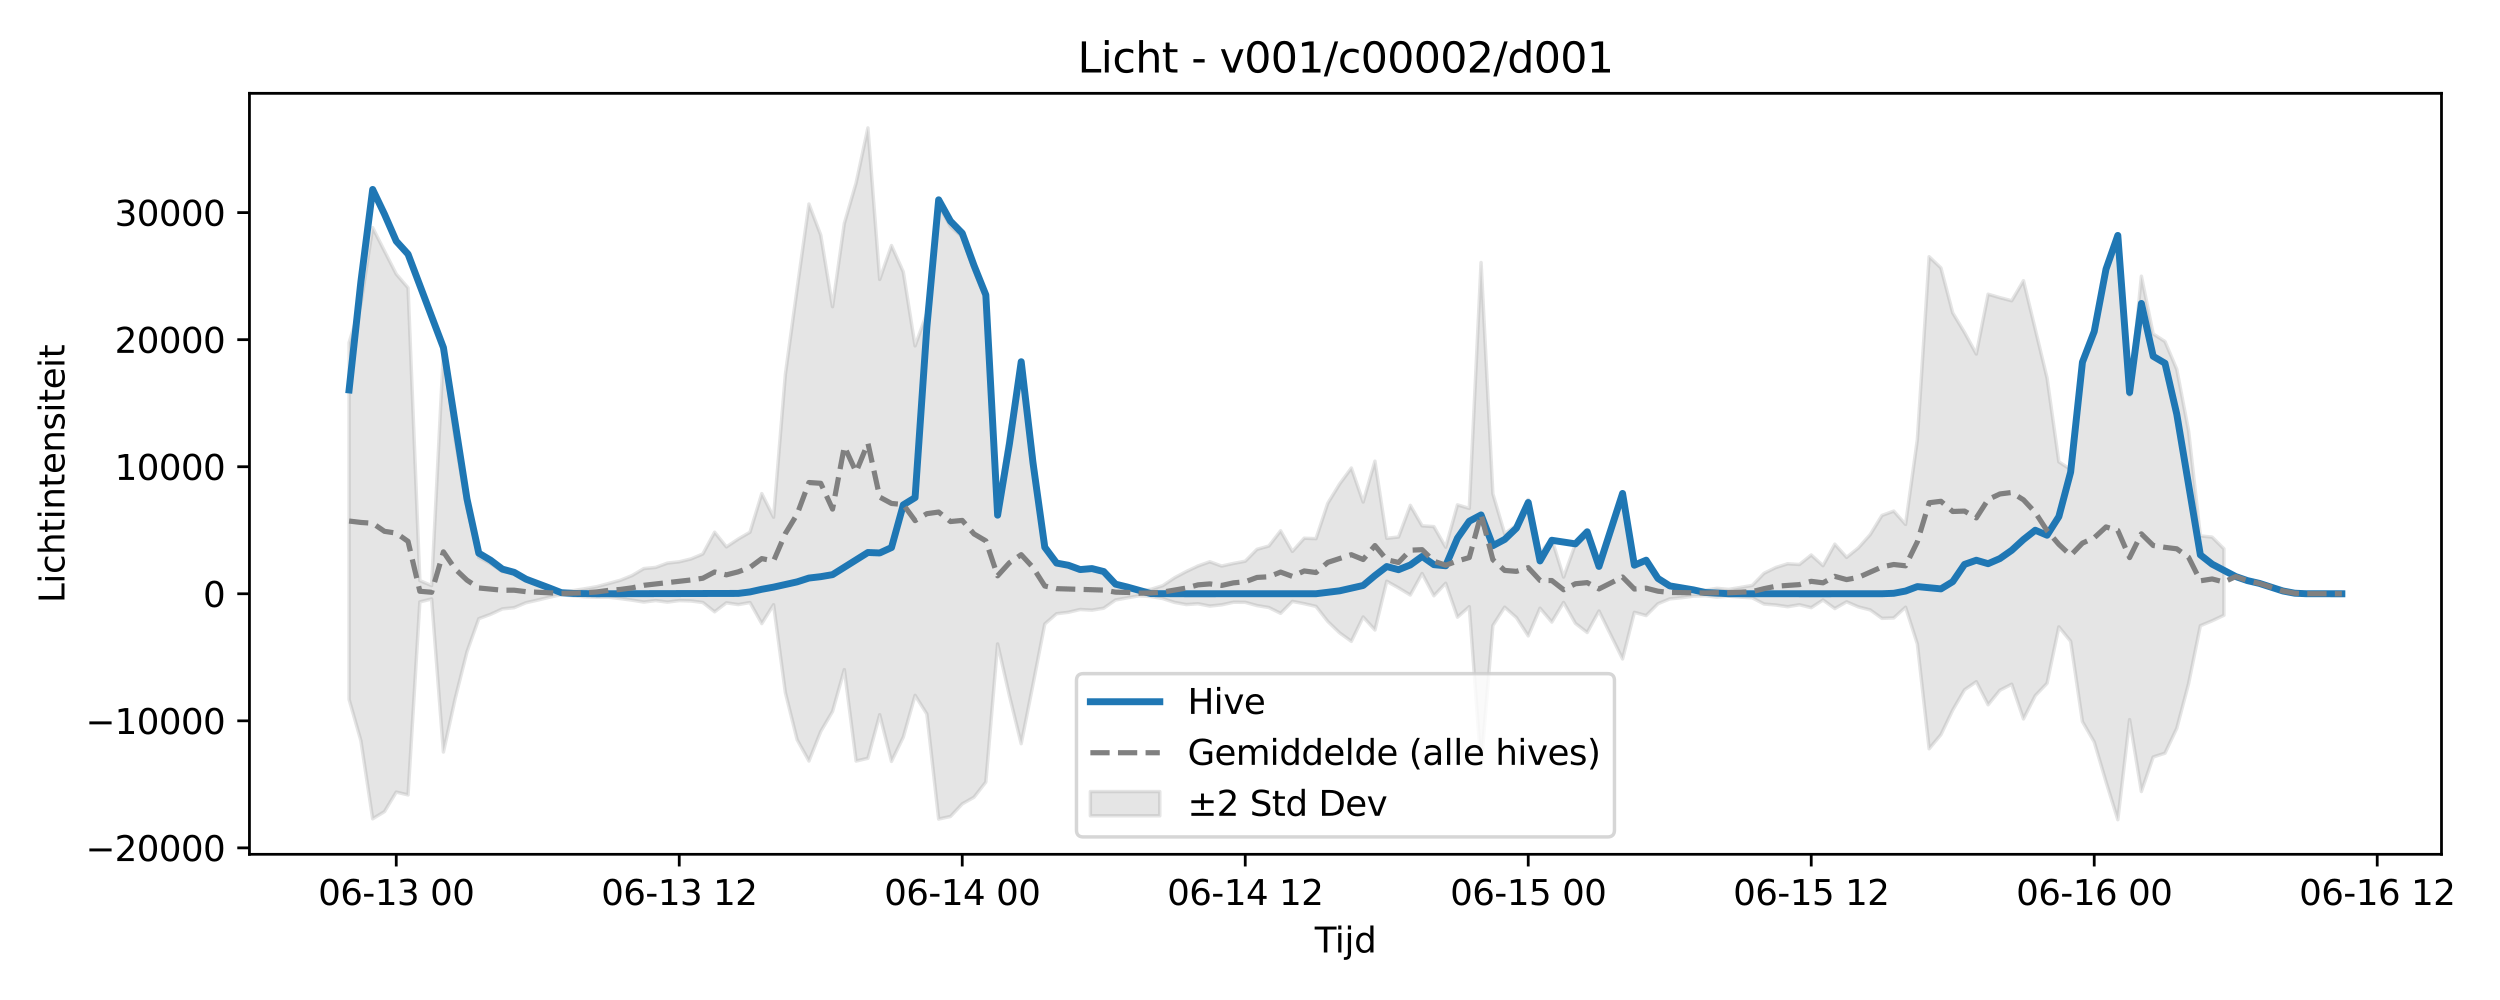 <?xml version="1.0" encoding="utf-8" standalone="no"?>
<!DOCTYPE svg PUBLIC "-//W3C//DTD SVG 1.1//EN"
  "http://www.w3.org/Graphics/SVG/1.1/DTD/svg11.dtd">
<svg xmlns:xlink="http://www.w3.org/1999/xlink" width="720pt" height="288pt" viewBox="0 0 720 288" xmlns="http://www.w3.org/2000/svg" version="1.1">
 <defs>
  <style type="text/css">*{stroke-linejoin: round; stroke-linecap: butt}</style>
 </defs>
 <g id="figure_1">
  <g id="patch_1">
   <path d="M 0 288 
L 720 288 
L 720 0 
L 0 0 
z
" style="fill: #ffffff"/>
  </g>
  <g id="axes_1">
   <g id="patch_2">
    <path d="M 71.84 246.04 
L 703.149 246.04 
L 703.149 26.88 
L 71.84 26.88 
z
" style="fill: #ffffff"/>
   </g>
   <g id="FillBetweenPolyCollection_1">
    <defs>
     <path id="m3ed2db6a06" d="M 100.536 -189.302 
L 100.536 -86.58 
L 103.932 -74.722 
L 107.328 -52.187 
L 110.724 -54.251 
L 114.12 -59.876 
L 117.516 -59.059 
L 120.912 -114.645 
L 124.308 -115.501 
L 127.704 -71.407 
L 131.099 -86.849 
L 134.495 -100.295 
L 137.891 -109.828 
L 141.287 -111.067 
L 144.683 -112.64 
L 148.079 -112.983 
L 151.475 -114.409 
L 154.871 -115.175 
L 158.267 -116.007 
L 161.663 -116.716 
L 165.059 -116.398 
L 168.455 -116.103 
L 171.851 -116.001 
L 175.247 -116.004 
L 178.643 -115.608 
L 182.039 -115.15 
L 185.435 -114.607 
L 188.831 -115.034 
L 192.227 -114.586 
L 195.623 -115.025 
L 199.019 -114.914 
L 202.415 -114.485 
L 205.811 -111.802 
L 209.207 -114.393 
L 212.603 -113.871 
L 215.998 -114.471 
L 219.394 -108.402 
L 222.79 -113.844 
L 226.186 -88.526 
L 229.582 -74.927 
L 232.978 -68.831 
L 236.374 -77.322 
L 239.77 -83.095 
L 243.166 -95.159 
L 246.562 -68.815 
L 249.958 -69.615 
L 253.354 -82.157 
L 256.75 -68.717 
L 260.146 -75.696 
L 263.542 -87.739 
L 266.938 -82.357 
L 270.334 -52.114 
L 273.73 -52.85 
L 277.126 -56.476 
L 280.522 -58.406 
L 283.918 -62.764 
L 287.314 -102.553 
L 290.71 -87.657 
L 294.106 -73.811 
L 297.501 -90.868 
L 300.897 -108.293 
L 304.293 -111.249 
L 307.689 -111.657 
L 311.085 -112.465 
L 314.481 -112.277 
L 317.877 -112.837 
L 321.273 -115.204 
L 324.669 -115.826 
L 328.065 -116.408 
L 331.461 -116.193 
L 334.857 -115.619 
L 338.253 -114.51 
L 341.649 -113.882 
L 345.045 -114.115 
L 348.441 -113.449 
L 351.837 -113.812 
L 355.233 -114.546 
L 358.629 -114.527 
L 362.025 -113.594 
L 365.421 -113.034 
L 368.817 -111.357 
L 372.213 -114.795 
L 375.609 -114.133 
L 379.005 -113.36 
L 382.4 -109.018 
L 385.796 -105.74 
L 389.192 -103.287 
L 392.588 -110.305 
L 395.984 -106.567 
L 399.38 -120.597 
L 402.776 -118.691 
L 406.172 -116.632 
L 409.568 -122.823 
L 412.964 -116.417 
L 416.36 -120.019 
L 419.756 -110.26 
L 423.152 -113.27 
L 426.548 -67.323 
L 429.944 -107.828 
L 433.34 -113.127 
L 436.736 -110.115 
L 440.132 -104.866 
L 443.528 -112.834 
L 446.924 -108.847 
L 450.32 -114.494 
L 453.716 -108.473 
L 457.112 -105.835 
L 460.508 -112.025 
L 463.903 -105.126 
L 467.299 -98.221 
L 470.695 -111.646 
L 474.091 -110.712 
L 477.487 -114.119 
L 480.883 -115.518 
L 484.279 -115.862 
L 487.675 -116.3 
L 491.071 -116.429 
L 494.467 -116.037 
L 497.863 -116.308 
L 501.259 -116.024 
L 504.655 -115.837 
L 508.051 -114.032 
L 511.447 -113.764 
L 514.843 -113.264 
L 518.239 -113.837 
L 521.635 -112.989 
L 525.031 -115.201 
L 528.427 -112.732 
L 531.823 -114.671 
L 535.219 -113.214 
L 538.615 -112.343 
L 542.011 -109.905 
L 545.406 -110.032 
L 548.802 -113.126 
L 552.198 -102.522 
L 555.594 -72.358 
L 558.99 -76.423 
L 562.386 -83.498 
L 565.782 -89.34 
L 569.178 -91.664 
L 572.574 -85.027 
L 575.97 -89.199 
L 579.366 -90.948 
L 582.762 -80.945 
L 586.158 -87.661 
L 589.554 -91.208 
L 592.95 -107.455 
L 596.346 -103.319 
L 599.742 -80.175 
L 603.138 -74.315 
L 606.534 -62.859 
L 609.93 -51.922 
L 613.326 -80.749 
L 616.722 -60.038 
L 620.118 -69.982 
L 623.514 -71.08 
L 626.91 -78.248 
L 630.305 -91.088 
L 633.701 -107.792 
L 637.097 -109.201 
L 640.493 -110.808 
L 640.493 -129.947 
L 640.493 -129.947 
L 637.097 -133.311 
L 633.701 -133.665 
L 630.305 -163.934 
L 626.91 -181.635 
L 623.514 -189.645 
L 620.118 -191.829 
L 616.722 -208.456 
L 613.326 -174.085 
L 609.93 -218.525 
L 606.534 -209.624 
L 603.138 -191.938 
L 599.742 -182.992 
L 596.346 -152.771 
L 592.95 -154.982 
L 589.554 -179.134 
L 586.158 -193.163 
L 582.762 -207.154 
L 579.366 -201.388 
L 575.97 -202.279 
L 572.574 -203.268 
L 569.178 -186.039 
L 565.782 -192.27 
L 562.386 -197.89 
L 558.99 -210.835 
L 555.594 -214.059 
L 552.198 -161.422 
L 548.802 -136.971 
L 545.406 -140.811 
L 542.011 -139.556 
L 538.615 -134.033 
L 535.219 -130.223 
L 531.823 -127.481 
L 528.427 -131.285 
L 525.031 -125.094 
L 521.635 -128.168 
L 518.239 -125.429 
L 514.843 -125.637 
L 511.447 -124.562 
L 508.051 -122.905 
L 504.655 -119.403 
L 501.259 -118.825 
L 497.863 -118.254 
L 494.467 -118.574 
L 491.071 -118.008 
L 487.675 -118.11 
L 484.279 -118.717 
L 480.883 -119.227 
L 477.487 -121.343 
L 474.091 -126.498 
L 470.695 -125.085 
L 467.299 -145.397 
L 463.903 -134.981 
L 460.508 -124.755 
L 457.112 -134.585 
L 453.716 -131.283 
L 450.32 -121.802 
L 446.924 -132.756 
L 443.528 -128.858 
L 440.132 -144.171 
L 436.736 -136.782 
L 433.34 -134.305 
L 429.944 -145.815 
L 426.548 -212.404 
L 423.152 -141.585 
L 419.756 -142.604 
L 416.36 -130.409 
L 412.964 -136.338 
L 409.568 -136.565 
L 406.172 -142.457 
L 402.776 -133.342 
L 399.38 -132.97 
L 395.984 -155.178 
L 392.588 -143.417 
L 389.192 -153.21 
L 385.796 -148.602 
L 382.4 -143.059 
L 379.005 -132.862 
L 375.609 -132.995 
L 372.213 -129.194 
L 368.817 -135.124 
L 365.421 -130.746 
L 362.025 -129.803 
L 358.629 -126.371 
L 355.233 -125.733 
L 351.837 -124.98 
L 348.441 -126.221 
L 345.045 -125.012 
L 341.649 -123.407 
L 338.253 -121.597 
L 334.857 -119.325 
L 331.461 -118.283 
L 328.065 -117.918 
L 324.669 -118.929 
L 321.273 -119.719 
L 317.877 -123.284 
L 314.481 -124.131 
L 311.085 -123.845 
L 307.689 -125.068 
L 304.293 -125.685 
L 300.897 -130.17 
L 297.501 -158.275 
L 294.106 -182.695 
L 290.71 -164.187 
L 287.314 -141.786 
L 283.918 -201.685 
L 280.522 -210.047 
L 277.126 -219.761 
L 273.73 -222.739 
L 270.334 -228.947 
L 266.938 -197.763 
L 263.542 -188.39 
L 260.146 -209.694 
L 256.75 -217.291 
L 253.354 -207.518 
L 249.958 -251.158 
L 246.562 -235.33 
L 243.166 -223.653 
L 239.77 -199.673 
L 236.374 -220.295 
L 232.978 -229.239 
L 229.582 -204.941 
L 226.186 -180.18 
L 222.79 -139.042 
L 219.394 -145.845 
L 215.998 -134.733 
L 212.603 -132.755 
L 209.207 -130.493 
L 205.811 -134.732 
L 202.415 -128.459 
L 199.019 -127.032 
L 195.623 -126.207 
L 192.227 -125.833 
L 188.831 -124.583 
L 185.435 -124.26 
L 182.039 -122.249 
L 178.643 -120.879 
L 175.247 -119.949 
L 171.851 -119.041 
L 168.455 -118.452 
L 165.059 -117.914 
L 161.663 -117.494 
L 158.267 -118.482 
L 154.871 -119.662 
L 151.475 -120.783 
L 148.079 -123.062 
L 144.683 -123.377 
L 141.287 -125.683 
L 137.891 -127.506 
L 134.495 -141.527 
L 131.099 -161.381 
L 127.704 -186.716 
L 124.308 -119.35 
L 120.912 -120.789 
L 117.516 -205.101 
L 114.12 -209.064 
L 110.724 -215.708 
L 107.328 -222.422 
L 103.932 -200.352 
L 100.536 -189.302 
z
" style="stroke: #808080; stroke-opacity: 0.2"/>
    </defs>
    <g clip-path="url(#p7c7d05fbef)">
     <use xlink:href="#m3ed2db6a06" x="0" y="288" style="fill: #808080; fill-opacity: 0.2; stroke: #808080; stroke-opacity: 0.2"/>
    </g>
   </g>
   <g id="matplotlib.axis_1">
    <g id="xtick_1">
     <g id="line2d_1">
      <defs>
       <path id="m5c41fe6bd1" d="M 0 0 
L 0 3.5 
" style="stroke: #000000; stroke-width: 0.8"/>
      </defs>
      <g>
       <use xlink:href="#m5c41fe6bd1" x="114.12" y="246.04" style="stroke: #000000; stroke-width: 0.8"/>
      </g>
     </g>
     <g id="text_1">
      <!-- 06-13 00 -->
      <g transform="translate(91.639 260.638) scale(0.1 -0.1)">
       <defs>
        <path id="DejaVuSans-30" d="M 2034 4250 
Q 1547 4250 1301 3770 
Q 1056 3291 1056 2328 
Q 1056 1369 1301 889 
Q 1547 409 2034 409 
Q 2525 409 2770 889 
Q 3016 1369 3016 2328 
Q 3016 3291 2770 3770 
Q 2525 4250 2034 4250 
z
M 2034 4750 
Q 2819 4750 3233 4129 
Q 3647 3509 3647 2328 
Q 3647 1150 3233 529 
Q 2819 -91 2034 -91 
Q 1250 -91 836 529 
Q 422 1150 422 2328 
Q 422 3509 836 4129 
Q 1250 4750 2034 4750 
z
" transform="scale(0.016)"/>
        <path id="DejaVuSans-36" d="M 2113 2584 
Q 1688 2584 1439 2293 
Q 1191 2003 1191 1497 
Q 1191 994 1439 701 
Q 1688 409 2113 409 
Q 2538 409 2786 701 
Q 3034 994 3034 1497 
Q 3034 2003 2786 2293 
Q 2538 2584 2113 2584 
z
M 3366 4563 
L 3366 3988 
Q 3128 4100 2886 4159 
Q 2644 4219 2406 4219 
Q 1781 4219 1451 3797 
Q 1122 3375 1075 2522 
Q 1259 2794 1537 2939 
Q 1816 3084 2150 3084 
Q 2853 3084 3261 2657 
Q 3669 2231 3669 1497 
Q 3669 778 3244 343 
Q 2819 -91 2113 -91 
Q 1303 -91 875 529 
Q 447 1150 447 2328 
Q 447 3434 972 4092 
Q 1497 4750 2381 4750 
Q 2619 4750 2861 4703 
Q 3103 4656 3366 4563 
z
" transform="scale(0.016)"/>
        <path id="DejaVuSans-2d" d="M 313 2009 
L 1997 2009 
L 1997 1497 
L 313 1497 
L 313 2009 
z
" transform="scale(0.016)"/>
        <path id="DejaVuSans-31" d="M 794 531 
L 1825 531 
L 1825 4091 
L 703 3866 
L 703 4441 
L 1819 4666 
L 2450 4666 
L 2450 531 
L 3481 531 
L 3481 0 
L 794 0 
L 794 531 
z
" transform="scale(0.016)"/>
        <path id="DejaVuSans-33" d="M 2597 2516 
Q 3050 2419 3304 2112 
Q 3559 1806 3559 1356 
Q 3559 666 3084 287 
Q 2609 -91 1734 -91 
Q 1441 -91 1130 -33 
Q 819 25 488 141 
L 488 750 
Q 750 597 1062 519 
Q 1375 441 1716 441 
Q 2309 441 2620 675 
Q 2931 909 2931 1356 
Q 2931 1769 2642 2001 
Q 2353 2234 1838 2234 
L 1294 2234 
L 1294 2753 
L 1863 2753 
Q 2328 2753 2575 2939 
Q 2822 3125 2822 3475 
Q 2822 3834 2567 4026 
Q 2313 4219 1838 4219 
Q 1578 4219 1281 4162 
Q 984 4106 628 3988 
L 628 4550 
Q 988 4650 1302 4700 
Q 1616 4750 1894 4750 
Q 2613 4750 3031 4423 
Q 3450 4097 3450 3541 
Q 3450 3153 3228 2886 
Q 3006 2619 2597 2516 
z
" transform="scale(0.016)"/>
        <path id="DejaVuSans-20" transform="scale(0.016)"/>
       </defs>
       <use xlink:href="#DejaVuSans-30"/>
       <use xlink:href="#DejaVuSans-36" transform="translate(63.623 0)"/>
       <use xlink:href="#DejaVuSans-2d" transform="translate(127.246 0)"/>
       <use xlink:href="#DejaVuSans-31" transform="translate(163.33 0)"/>
       <use xlink:href="#DejaVuSans-33" transform="translate(226.953 0)"/>
       <use xlink:href="#DejaVuSans-20" transform="translate(290.576 0)"/>
       <use xlink:href="#DejaVuSans-30" transform="translate(322.363 0)"/>
       <use xlink:href="#DejaVuSans-30" transform="translate(385.986 0)"/>
      </g>
     </g>
    </g>
    <g id="xtick_2">
     <g id="line2d_2">
      <g>
       <use xlink:href="#m5c41fe6bd1" x="195.623" y="246.04" style="stroke: #000000; stroke-width: 0.8"/>
      </g>
     </g>
     <g id="text_2">
      <!-- 06-13 12 -->
      <g transform="translate(173.142 260.638) scale(0.1 -0.1)">
       <defs>
        <path id="DejaVuSans-32" d="M 1228 531 
L 3431 531 
L 3431 0 
L 469 0 
L 469 531 
Q 828 903 1448 1529 
Q 2069 2156 2228 2338 
Q 2531 2678 2651 2914 
Q 2772 3150 2772 3378 
Q 2772 3750 2511 3984 
Q 2250 4219 1831 4219 
Q 1534 4219 1204 4116 
Q 875 4013 500 3803 
L 500 4441 
Q 881 4594 1212 4672 
Q 1544 4750 1819 4750 
Q 2544 4750 2975 4387 
Q 3406 4025 3406 3419 
Q 3406 3131 3298 2873 
Q 3191 2616 2906 2266 
Q 2828 2175 2409 1742 
Q 1991 1309 1228 531 
z
" transform="scale(0.016)"/>
       </defs>
       <use xlink:href="#DejaVuSans-30"/>
       <use xlink:href="#DejaVuSans-36" transform="translate(63.623 0)"/>
       <use xlink:href="#DejaVuSans-2d" transform="translate(127.246 0)"/>
       <use xlink:href="#DejaVuSans-31" transform="translate(163.33 0)"/>
       <use xlink:href="#DejaVuSans-33" transform="translate(226.953 0)"/>
       <use xlink:href="#DejaVuSans-20" transform="translate(290.576 0)"/>
       <use xlink:href="#DejaVuSans-31" transform="translate(322.363 0)"/>
       <use xlink:href="#DejaVuSans-32" transform="translate(385.986 0)"/>
      </g>
     </g>
    </g>
    <g id="xtick_3">
     <g id="line2d_3">
      <g>
       <use xlink:href="#m5c41fe6bd1" x="277.126" y="246.04" style="stroke: #000000; stroke-width: 0.8"/>
      </g>
     </g>
     <g id="text_3">
      <!-- 06-14 00 -->
      <g transform="translate(254.645 260.638) scale(0.1 -0.1)">
       <defs>
        <path id="DejaVuSans-34" d="M 2419 4116 
L 825 1625 
L 2419 1625 
L 2419 4116 
z
M 2253 4666 
L 3047 4666 
L 3047 1625 
L 3713 1625 
L 3713 1100 
L 3047 1100 
L 3047 0 
L 2419 0 
L 2419 1100 
L 313 1100 
L 313 1709 
L 2253 4666 
z
" transform="scale(0.016)"/>
       </defs>
       <use xlink:href="#DejaVuSans-30"/>
       <use xlink:href="#DejaVuSans-36" transform="translate(63.623 0)"/>
       <use xlink:href="#DejaVuSans-2d" transform="translate(127.246 0)"/>
       <use xlink:href="#DejaVuSans-31" transform="translate(163.33 0)"/>
       <use xlink:href="#DejaVuSans-34" transform="translate(226.953 0)"/>
       <use xlink:href="#DejaVuSans-20" transform="translate(290.576 0)"/>
       <use xlink:href="#DejaVuSans-30" transform="translate(322.363 0)"/>
       <use xlink:href="#DejaVuSans-30" transform="translate(385.986 0)"/>
      </g>
     </g>
    </g>
    <g id="xtick_4">
     <g id="line2d_4">
      <g>
       <use xlink:href="#m5c41fe6bd1" x="358.629" y="246.04" style="stroke: #000000; stroke-width: 0.8"/>
      </g>
     </g>
     <g id="text_4">
      <!-- 06-14 12 -->
      <g transform="translate(336.148 260.638) scale(0.1 -0.1)">
       <use xlink:href="#DejaVuSans-30"/>
       <use xlink:href="#DejaVuSans-36" transform="translate(63.623 0)"/>
       <use xlink:href="#DejaVuSans-2d" transform="translate(127.246 0)"/>
       <use xlink:href="#DejaVuSans-31" transform="translate(163.33 0)"/>
       <use xlink:href="#DejaVuSans-34" transform="translate(226.953 0)"/>
       <use xlink:href="#DejaVuSans-20" transform="translate(290.576 0)"/>
       <use xlink:href="#DejaVuSans-31" transform="translate(322.363 0)"/>
       <use xlink:href="#DejaVuSans-32" transform="translate(385.986 0)"/>
      </g>
     </g>
    </g>
    <g id="xtick_5">
     <g id="line2d_5">
      <g>
       <use xlink:href="#m5c41fe6bd1" x="440.132" y="246.04" style="stroke: #000000; stroke-width: 0.8"/>
      </g>
     </g>
     <g id="text_5">
      <!-- 06-15 00 -->
      <g transform="translate(417.651 260.638) scale(0.1 -0.1)">
       <defs>
        <path id="DejaVuSans-35" d="M 691 4666 
L 3169 4666 
L 3169 4134 
L 1269 4134 
L 1269 2991 
Q 1406 3038 1543 3061 
Q 1681 3084 1819 3084 
Q 2600 3084 3056 2656 
Q 3513 2228 3513 1497 
Q 3513 744 3044 326 
Q 2575 -91 1722 -91 
Q 1428 -91 1123 -41 
Q 819 9 494 109 
L 494 744 
Q 775 591 1075 516 
Q 1375 441 1709 441 
Q 2250 441 2565 725 
Q 2881 1009 2881 1497 
Q 2881 1984 2565 2268 
Q 2250 2553 1709 2553 
Q 1456 2553 1204 2497 
Q 953 2441 691 2322 
L 691 4666 
z
" transform="scale(0.016)"/>
       </defs>
       <use xlink:href="#DejaVuSans-30"/>
       <use xlink:href="#DejaVuSans-36" transform="translate(63.623 0)"/>
       <use xlink:href="#DejaVuSans-2d" transform="translate(127.246 0)"/>
       <use xlink:href="#DejaVuSans-31" transform="translate(163.33 0)"/>
       <use xlink:href="#DejaVuSans-35" transform="translate(226.953 0)"/>
       <use xlink:href="#DejaVuSans-20" transform="translate(290.576 0)"/>
       <use xlink:href="#DejaVuSans-30" transform="translate(322.363 0)"/>
       <use xlink:href="#DejaVuSans-30" transform="translate(385.986 0)"/>
      </g>
     </g>
    </g>
    <g id="xtick_6">
     <g id="line2d_6">
      <g>
       <use xlink:href="#m5c41fe6bd1" x="521.635" y="246.04" style="stroke: #000000; stroke-width: 0.8"/>
      </g>
     </g>
     <g id="text_6">
      <!-- 06-15 12 -->
      <g transform="translate(499.154 260.638) scale(0.1 -0.1)">
       <use xlink:href="#DejaVuSans-30"/>
       <use xlink:href="#DejaVuSans-36" transform="translate(63.623 0)"/>
       <use xlink:href="#DejaVuSans-2d" transform="translate(127.246 0)"/>
       <use xlink:href="#DejaVuSans-31" transform="translate(163.33 0)"/>
       <use xlink:href="#DejaVuSans-35" transform="translate(226.953 0)"/>
       <use xlink:href="#DejaVuSans-20" transform="translate(290.576 0)"/>
       <use xlink:href="#DejaVuSans-31" transform="translate(322.363 0)"/>
       <use xlink:href="#DejaVuSans-32" transform="translate(385.986 0)"/>
      </g>
     </g>
    </g>
    <g id="xtick_7">
     <g id="line2d_7">
      <g>
       <use xlink:href="#m5c41fe6bd1" x="603.138" y="246.04" style="stroke: #000000; stroke-width: 0.8"/>
      </g>
     </g>
     <g id="text_7">
      <!-- 06-16 00 -->
      <g transform="translate(580.657 260.638) scale(0.1 -0.1)">
       <use xlink:href="#DejaVuSans-30"/>
       <use xlink:href="#DejaVuSans-36" transform="translate(63.623 0)"/>
       <use xlink:href="#DejaVuSans-2d" transform="translate(127.246 0)"/>
       <use xlink:href="#DejaVuSans-31" transform="translate(163.33 0)"/>
       <use xlink:href="#DejaVuSans-36" transform="translate(226.953 0)"/>
       <use xlink:href="#DejaVuSans-20" transform="translate(290.576 0)"/>
       <use xlink:href="#DejaVuSans-30" transform="translate(322.363 0)"/>
       <use xlink:href="#DejaVuSans-30" transform="translate(385.986 0)"/>
      </g>
     </g>
    </g>
    <g id="xtick_8">
     <g id="line2d_8">
      <g>
       <use xlink:href="#m5c41fe6bd1" x="684.641" y="246.04" style="stroke: #000000; stroke-width: 0.8"/>
      </g>
     </g>
     <g id="text_8">
      <!-- 06-16 12 -->
      <g transform="translate(662.16 260.638) scale(0.1 -0.1)">
       <use xlink:href="#DejaVuSans-30"/>
       <use xlink:href="#DejaVuSans-36" transform="translate(63.623 0)"/>
       <use xlink:href="#DejaVuSans-2d" transform="translate(127.246 0)"/>
       <use xlink:href="#DejaVuSans-31" transform="translate(163.33 0)"/>
       <use xlink:href="#DejaVuSans-36" transform="translate(226.953 0)"/>
       <use xlink:href="#DejaVuSans-20" transform="translate(290.576 0)"/>
       <use xlink:href="#DejaVuSans-31" transform="translate(322.363 0)"/>
       <use xlink:href="#DejaVuSans-32" transform="translate(385.986 0)"/>
      </g>
     </g>
    </g>
    <g id="text_9">
     <!-- Tijd -->
     <g transform="translate(378.644 274.317) scale(0.1 -0.1)">
      <defs>
       <path id="DejaVuSans-54" d="M -19 4666 
L 3928 4666 
L 3928 4134 
L 2272 4134 
L 2272 0 
L 1638 0 
L 1638 4134 
L -19 4134 
L -19 4666 
z
" transform="scale(0.016)"/>
       <path id="DejaVuSans-69" d="M 603 3500 
L 1178 3500 
L 1178 0 
L 603 0 
L 603 3500 
z
M 603 4863 
L 1178 4863 
L 1178 4134 
L 603 4134 
L 603 4863 
z
" transform="scale(0.016)"/>
       <path id="DejaVuSans-6a" d="M 603 3500 
L 1178 3500 
L 1178 -63 
Q 1178 -731 923 -1031 
Q 669 -1331 103 -1331 
L -116 -1331 
L -116 -844 
L 38 -844 
Q 366 -844 484 -692 
Q 603 -541 603 -63 
L 603 3500 
z
M 603 4863 
L 1178 4863 
L 1178 4134 
L 603 4134 
L 603 4863 
z
" transform="scale(0.016)"/>
       <path id="DejaVuSans-64" d="M 2906 2969 
L 2906 4863 
L 3481 4863 
L 3481 0 
L 2906 0 
L 2906 525 
Q 2725 213 2448 61 
Q 2172 -91 1784 -91 
Q 1150 -91 751 415 
Q 353 922 353 1747 
Q 353 2572 751 3078 
Q 1150 3584 1784 3584 
Q 2172 3584 2448 3432 
Q 2725 3281 2906 2969 
z
M 947 1747 
Q 947 1113 1208 752 
Q 1469 391 1925 391 
Q 2381 391 2643 752 
Q 2906 1113 2906 1747 
Q 2906 2381 2643 2742 
Q 2381 3103 1925 3103 
Q 1469 3103 1208 2742 
Q 947 2381 947 1747 
z
" transform="scale(0.016)"/>
      </defs>
      <use xlink:href="#DejaVuSans-54"/>
      <use xlink:href="#DejaVuSans-69" transform="translate(57.959 0)"/>
      <use xlink:href="#DejaVuSans-6a" transform="translate(85.742 0)"/>
      <use xlink:href="#DejaVuSans-64" transform="translate(113.525 0)"/>
     </g>
    </g>
   </g>
   <g id="matplotlib.axis_2">
    <g id="ytick_1">
     <g id="line2d_9">
      <defs>
       <path id="m00a8b37ecc" d="M 0 0 
L -3.5 0 
" style="stroke: #000000; stroke-width: 0.8"/>
      </defs>
      <g>
       <use xlink:href="#m00a8b37ecc" x="71.84" y="244.191" style="stroke: #000000; stroke-width: 0.8"/>
      </g>
     </g>
     <g id="text_10">
      <!-- −20000 -->
      <g transform="translate(24.648 247.991) scale(0.1 -0.1)">
       <defs>
        <path id="DejaVuSans-2212" d="M 678 2272 
L 4684 2272 
L 4684 1741 
L 678 1741 
L 678 2272 
z
" transform="scale(0.016)"/>
       </defs>
       <use xlink:href="#DejaVuSans-2212"/>
       <use xlink:href="#DejaVuSans-32" transform="translate(83.789 0)"/>
       <use xlink:href="#DejaVuSans-30" transform="translate(147.412 0)"/>
       <use xlink:href="#DejaVuSans-30" transform="translate(211.035 0)"/>
       <use xlink:href="#DejaVuSans-30" transform="translate(274.658 0)"/>
       <use xlink:href="#DejaVuSans-30" transform="translate(338.281 0)"/>
      </g>
     </g>
    </g>
    <g id="ytick_2">
     <g id="line2d_10">
      <g>
       <use xlink:href="#m00a8b37ecc" x="71.84" y="207.599" style="stroke: #000000; stroke-width: 0.8"/>
      </g>
     </g>
     <g id="text_11">
      <!-- −10000 -->
      <g transform="translate(24.648 211.398) scale(0.1 -0.1)">
       <use xlink:href="#DejaVuSans-2212"/>
       <use xlink:href="#DejaVuSans-31" transform="translate(83.789 0)"/>
       <use xlink:href="#DejaVuSans-30" transform="translate(147.412 0)"/>
       <use xlink:href="#DejaVuSans-30" transform="translate(211.035 0)"/>
       <use xlink:href="#DejaVuSans-30" transform="translate(274.658 0)"/>
       <use xlink:href="#DejaVuSans-30" transform="translate(338.281 0)"/>
      </g>
     </g>
    </g>
    <g id="ytick_3">
     <g id="line2d_11">
      <g>
       <use xlink:href="#m00a8b37ecc" x="71.84" y="171.006" style="stroke: #000000; stroke-width: 0.8"/>
      </g>
     </g>
     <g id="text_12">
      <!-- 0 -->
      <g transform="translate(58.477 174.805) scale(0.1 -0.1)">
       <use xlink:href="#DejaVuSans-30"/>
      </g>
     </g>
    </g>
    <g id="ytick_4">
     <g id="line2d_12">
      <g>
       <use xlink:href="#m00a8b37ecc" x="71.84" y="134.413" style="stroke: #000000; stroke-width: 0.8"/>
      </g>
     </g>
     <g id="text_13">
      <!-- 10000 -->
      <g transform="translate(33.028 138.213) scale(0.1 -0.1)">
       <use xlink:href="#DejaVuSans-31"/>
       <use xlink:href="#DejaVuSans-30" transform="translate(63.623 0)"/>
       <use xlink:href="#DejaVuSans-30" transform="translate(127.246 0)"/>
       <use xlink:href="#DejaVuSans-30" transform="translate(190.869 0)"/>
       <use xlink:href="#DejaVuSans-30" transform="translate(254.492 0)"/>
      </g>
     </g>
    </g>
    <g id="ytick_5">
     <g id="line2d_13">
      <g>
       <use xlink:href="#m00a8b37ecc" x="71.84" y="97.821" style="stroke: #000000; stroke-width: 0.8"/>
      </g>
     </g>
     <g id="text_14">
      <!-- 20000 -->
      <g transform="translate(33.028 101.62) scale(0.1 -0.1)">
       <use xlink:href="#DejaVuSans-32"/>
       <use xlink:href="#DejaVuSans-30" transform="translate(63.623 0)"/>
       <use xlink:href="#DejaVuSans-30" transform="translate(127.246 0)"/>
       <use xlink:href="#DejaVuSans-30" transform="translate(190.869 0)"/>
       <use xlink:href="#DejaVuSans-30" transform="translate(254.492 0)"/>
      </g>
     </g>
    </g>
    <g id="ytick_6">
     <g id="line2d_14">
      <g>
       <use xlink:href="#m00a8b37ecc" x="71.84" y="61.228" style="stroke: #000000; stroke-width: 0.8"/>
      </g>
     </g>
     <g id="text_15">
      <!-- 30000 -->
      <g transform="translate(33.028 65.027) scale(0.1 -0.1)">
       <use xlink:href="#DejaVuSans-33"/>
       <use xlink:href="#DejaVuSans-30" transform="translate(63.623 0)"/>
       <use xlink:href="#DejaVuSans-30" transform="translate(127.246 0)"/>
       <use xlink:href="#DejaVuSans-30" transform="translate(190.869 0)"/>
       <use xlink:href="#DejaVuSans-30" transform="translate(254.492 0)"/>
      </g>
     </g>
    </g>
    <g id="text_16">
     <!-- Lichtintensiteit -->
     <g transform="translate(18.568 173.656) rotate(-90) scale(0.1 -0.1)">
      <defs>
       <path id="DejaVuSans-4c" d="M 628 4666 
L 1259 4666 
L 1259 531 
L 3531 531 
L 3531 0 
L 628 0 
L 628 4666 
z
" transform="scale(0.016)"/>
       <path id="DejaVuSans-63" d="M 3122 3366 
L 3122 2828 
Q 2878 2963 2633 3030 
Q 2388 3097 2138 3097 
Q 1578 3097 1268 2742 
Q 959 2388 959 1747 
Q 959 1106 1268 751 
Q 1578 397 2138 397 
Q 2388 397 2633 464 
Q 2878 531 3122 666 
L 3122 134 
Q 2881 22 2623 -34 
Q 2366 -91 2075 -91 
Q 1284 -91 818 406 
Q 353 903 353 1747 
Q 353 2603 823 3093 
Q 1294 3584 2113 3584 
Q 2378 3584 2631 3529 
Q 2884 3475 3122 3366 
z
" transform="scale(0.016)"/>
       <path id="DejaVuSans-68" d="M 3513 2113 
L 3513 0 
L 2938 0 
L 2938 2094 
Q 2938 2591 2744 2837 
Q 2550 3084 2163 3084 
Q 1697 3084 1428 2787 
Q 1159 2491 1159 1978 
L 1159 0 
L 581 0 
L 581 4863 
L 1159 4863 
L 1159 2956 
Q 1366 3272 1645 3428 
Q 1925 3584 2291 3584 
Q 2894 3584 3203 3211 
Q 3513 2838 3513 2113 
z
" transform="scale(0.016)"/>
       <path id="DejaVuSans-74" d="M 1172 4494 
L 1172 3500 
L 2356 3500 
L 2356 3053 
L 1172 3053 
L 1172 1153 
Q 1172 725 1289 603 
Q 1406 481 1766 481 
L 2356 481 
L 2356 0 
L 1766 0 
Q 1100 0 847 248 
Q 594 497 594 1153 
L 594 3053 
L 172 3053 
L 172 3500 
L 594 3500 
L 594 4494 
L 1172 4494 
z
" transform="scale(0.016)"/>
       <path id="DejaVuSans-6e" d="M 3513 2113 
L 3513 0 
L 2938 0 
L 2938 2094 
Q 2938 2591 2744 2837 
Q 2550 3084 2163 3084 
Q 1697 3084 1428 2787 
Q 1159 2491 1159 1978 
L 1159 0 
L 581 0 
L 581 3500 
L 1159 3500 
L 1159 2956 
Q 1366 3272 1645 3428 
Q 1925 3584 2291 3584 
Q 2894 3584 3203 3211 
Q 3513 2838 3513 2113 
z
" transform="scale(0.016)"/>
       <path id="DejaVuSans-65" d="M 3597 1894 
L 3597 1613 
L 953 1613 
Q 991 1019 1311 708 
Q 1631 397 2203 397 
Q 2534 397 2845 478 
Q 3156 559 3463 722 
L 3463 178 
Q 3153 47 2828 -22 
Q 2503 -91 2169 -91 
Q 1331 -91 842 396 
Q 353 884 353 1716 
Q 353 2575 817 3079 
Q 1281 3584 2069 3584 
Q 2775 3584 3186 3129 
Q 3597 2675 3597 1894 
z
M 3022 2063 
Q 3016 2534 2758 2815 
Q 2500 3097 2075 3097 
Q 1594 3097 1305 2825 
Q 1016 2553 972 2059 
L 3022 2063 
z
" transform="scale(0.016)"/>
       <path id="DejaVuSans-73" d="M 2834 3397 
L 2834 2853 
Q 2591 2978 2328 3040 
Q 2066 3103 1784 3103 
Q 1356 3103 1142 2972 
Q 928 2841 928 2578 
Q 928 2378 1081 2264 
Q 1234 2150 1697 2047 
L 1894 2003 
Q 2506 1872 2764 1633 
Q 3022 1394 3022 966 
Q 3022 478 2636 193 
Q 2250 -91 1575 -91 
Q 1294 -91 989 -36 
Q 684 19 347 128 
L 347 722 
Q 666 556 975 473 
Q 1284 391 1588 391 
Q 1994 391 2212 530 
Q 2431 669 2431 922 
Q 2431 1156 2273 1281 
Q 2116 1406 1581 1522 
L 1381 1569 
Q 847 1681 609 1914 
Q 372 2147 372 2553 
Q 372 3047 722 3315 
Q 1072 3584 1716 3584 
Q 2034 3584 2315 3537 
Q 2597 3491 2834 3397 
z
" transform="scale(0.016)"/>
      </defs>
      <use xlink:href="#DejaVuSans-4c"/>
      <use xlink:href="#DejaVuSans-69" transform="translate(55.713 0)"/>
      <use xlink:href="#DejaVuSans-63" transform="translate(83.496 0)"/>
      <use xlink:href="#DejaVuSans-68" transform="translate(138.477 0)"/>
      <use xlink:href="#DejaVuSans-74" transform="translate(201.855 0)"/>
      <use xlink:href="#DejaVuSans-69" transform="translate(241.064 0)"/>
      <use xlink:href="#DejaVuSans-6e" transform="translate(268.848 0)"/>
      <use xlink:href="#DejaVuSans-74" transform="translate(332.227 0)"/>
      <use xlink:href="#DejaVuSans-65" transform="translate(371.436 0)"/>
      <use xlink:href="#DejaVuSans-6e" transform="translate(432.959 0)"/>
      <use xlink:href="#DejaVuSans-73" transform="translate(496.338 0)"/>
      <use xlink:href="#DejaVuSans-69" transform="translate(548.438 0)"/>
      <use xlink:href="#DejaVuSans-74" transform="translate(576.221 0)"/>
      <use xlink:href="#DejaVuSans-65" transform="translate(615.43 0)"/>
      <use xlink:href="#DejaVuSans-69" transform="translate(676.953 0)"/>
      <use xlink:href="#DejaVuSans-74" transform="translate(704.736 0)"/>
     </g>
    </g>
   </g>
   <g id="line2d_15">
    <path d="M 100.536 112.302 
L 103.932 81.178 
L 107.328 54.567 
L 110.724 61.669 
L 114.12 69.455 
L 117.516 73.194 
L 127.704 100.108 
L 134.495 143.713 
L 137.891 159.31 
L 141.287 161.339 
L 144.683 163.904 
L 148.079 164.834 
L 151.475 166.79 
L 158.267 169.355 
L 161.663 170.689 
L 165.059 170.912 
L 171.851 171.006 
L 212.603 170.904 
L 215.998 170.473 
L 219.394 169.714 
L 222.79 169.093 
L 229.582 167.576 
L 232.978 166.478 
L 236.374 166.079 
L 239.77 165.499 
L 249.958 159.118 
L 253.354 159.252 
L 256.75 157.696 
L 260.146 145.404 
L 263.542 143.305 
L 266.938 94.173 
L 270.334 57.551 
L 273.73 63.689 
L 277.126 67.168 
L 280.522 76.479 
L 283.918 84.937 
L 287.314 148.366 
L 290.71 127.872 
L 294.106 104.185 
L 297.501 133.284 
L 300.897 157.604 
L 304.293 162.166 
L 307.689 162.794 
L 311.085 164.037 
L 314.481 163.747 
L 317.877 164.609 
L 321.273 168.234 
L 324.669 169.067 
L 331.461 170.959 
L 341.649 171.006 
L 379.005 170.994 
L 385.796 170.16 
L 392.588 168.617 
L 395.984 165.763 
L 399.38 163.162 
L 402.776 164.074 
L 406.172 162.702 
L 409.568 160.254 
L 412.964 162.625 
L 416.36 162.941 
L 419.756 154.97 
L 423.152 150.112 
L 426.548 148.305 
L 429.944 157.165 
L 433.34 155.355 
L 436.736 152.098 
L 440.132 144.723 
L 443.528 161.544 
L 446.924 155.599 
L 453.716 156.63 
L 457.112 153.16 
L 460.508 163.127 
L 467.299 142.116 
L 470.695 162.777 
L 474.091 161.339 
L 477.487 166.583 
L 480.883 168.734 
L 487.675 169.878 
L 491.071 170.631 
L 497.863 170.989 
L 521.635 171.006 
L 542.011 170.997 
L 545.406 170.866 
L 548.802 170.222 
L 552.198 168.939 
L 558.99 169.596 
L 562.386 167.522 
L 565.782 162.549 
L 569.178 161.349 
L 572.574 162.343 
L 575.97 160.869 
L 579.366 158.491 
L 582.762 155.38 
L 586.158 152.711 
L 589.554 154.142 
L 592.95 148.783 
L 596.346 135.962 
L 599.742 104.305 
L 603.138 95.465 
L 606.534 77.508 
L 609.93 67.808 
L 613.326 113.02 
L 616.722 87.394 
L 620.118 102.608 
L 623.514 104.615 
L 626.91 119.288 
L 633.701 159.803 
L 637.097 162.482 
L 643.889 166.047 
L 647.285 167.222 
L 650.681 168.006 
L 657.473 170.196 
L 660.869 170.841 
L 664.265 170.998 
L 674.453 171.006 
L 674.453 171.006 
" clip-path="url(#p7c7d05fbef)" style="fill: none; stroke: #1f77b4; stroke-width: 2; stroke-linecap: square"/>
   </g>
   <g id="line2d_16">
    <path d="M 100.536 150.059 
L 103.932 150.463 
L 107.328 150.696 
L 110.724 153.02 
L 114.12 153.53 
L 117.516 155.92 
L 120.912 170.283 
L 124.308 170.575 
L 127.704 158.938 
L 131.099 163.885 
L 134.495 167.089 
L 137.891 169.333 
L 144.683 169.992 
L 148.079 169.977 
L 151.475 170.404 
L 161.663 170.895 
L 168.455 170.723 
L 171.851 170.479 
L 175.247 170.023 
L 178.643 169.757 
L 182.039 169.301 
L 185.435 168.567 
L 199.019 167.027 
L 202.415 166.528 
L 205.811 164.733 
L 209.207 165.557 
L 212.603 164.687 
L 215.998 163.398 
L 219.394 160.877 
L 222.79 161.557 
L 226.186 153.647 
L 229.582 148.066 
L 232.978 138.965 
L 236.374 139.192 
L 239.77 146.616 
L 243.166 128.594 
L 246.562 135.928 
L 249.958 127.614 
L 253.354 143.163 
L 256.75 144.996 
L 260.146 145.305 
L 263.542 149.936 
L 266.938 147.94 
L 270.334 147.47 
L 273.73 150.206 
L 277.126 149.881 
L 280.522 153.773 
L 283.918 155.776 
L 287.314 165.83 
L 290.71 162.078 
L 294.106 159.747 
L 297.501 163.429 
L 300.897 168.768 
L 304.293 169.533 
L 317.877 169.94 
L 321.273 170.538 
L 324.669 170.622 
L 328.065 170.837 
L 331.461 170.762 
L 334.857 170.528 
L 341.649 169.356 
L 345.045 168.437 
L 348.441 168.165 
L 351.837 168.604 
L 355.233 167.861 
L 358.629 167.551 
L 362.025 166.301 
L 365.421 166.11 
L 368.817 164.759 
L 372.213 166.006 
L 375.609 164.436 
L 379.005 164.889 
L 382.4 161.962 
L 389.192 159.751 
L 392.588 161.139 
L 395.984 157.128 
L 399.38 161.217 
L 402.776 161.984 
L 406.172 158.455 
L 409.568 158.306 
L 412.964 161.622 
L 416.36 162.786 
L 419.756 161.568 
L 423.152 160.573 
L 426.548 148.136 
L 429.944 161.178 
L 433.34 164.284 
L 436.736 164.552 
L 440.132 163.482 
L 443.528 167.154 
L 446.924 167.198 
L 450.32 169.852 
L 453.716 168.122 
L 457.112 167.79 
L 460.508 169.61 
L 467.299 166.191 
L 470.695 169.635 
L 474.091 169.395 
L 477.487 170.269 
L 480.883 170.627 
L 491.071 170.782 
L 494.467 170.694 
L 497.863 170.719 
L 504.655 170.38 
L 508.051 169.531 
L 511.447 168.837 
L 518.239 168.367 
L 521.635 167.422 
L 525.031 167.853 
L 528.427 165.991 
L 531.823 166.924 
L 535.219 166.282 
L 542.011 163.269 
L 545.406 162.578 
L 548.802 162.951 
L 552.198 156.028 
L 555.594 144.791 
L 558.99 144.371 
L 562.386 147.306 
L 565.782 147.195 
L 569.178 149.149 
L 572.574 143.852 
L 575.97 142.261 
L 579.366 141.832 
L 582.762 143.951 
L 586.158 147.588 
L 589.554 152.829 
L 592.95 156.782 
L 596.346 159.955 
L 599.742 156.417 
L 603.138 154.874 
L 606.534 151.758 
L 609.93 152.776 
L 613.326 160.583 
L 616.722 153.753 
L 620.118 157.095 
L 623.514 157.637 
L 626.91 158.059 
L 630.305 160.489 
L 633.701 167.272 
L 637.097 166.744 
L 640.493 167.623 
L 643.889 166.047 
L 647.285 167.222 
L 650.681 168.006 
L 657.473 170.196 
L 660.869 170.841 
L 664.265 170.998 
L 674.453 171.006 
L 674.453 171.006 
" clip-path="url(#p7c7d05fbef)" style="fill: none; stroke-dasharray: 5.55,2.4; stroke-dashoffset: 0; stroke: #808080; stroke-width: 1.5"/>
   </g>
   <g id="patch_3">
    <path d="M 71.84 246.04 
L 71.84 26.88 
" style="fill: none; stroke: #000000; stroke-width: 0.8; stroke-linejoin: miter; stroke-linecap: square"/>
   </g>
   <g id="patch_4">
    <path d="M 703.149 246.04 
L 703.149 26.88 
" style="fill: none; stroke: #000000; stroke-width: 0.8; stroke-linejoin: miter; stroke-linecap: square"/>
   </g>
   <g id="patch_5">
    <path d="M 71.84 246.04 
L 703.149 246.04 
" style="fill: none; stroke: #000000; stroke-width: 0.8; stroke-linejoin: miter; stroke-linecap: square"/>
   </g>
   <g id="patch_6">
    <path d="M 71.84 26.88 
L 703.149 26.88 
" style="fill: none; stroke: #000000; stroke-width: 0.8; stroke-linejoin: miter; stroke-linecap: square"/>
   </g>
   <g id="text_17">
    <!-- Licht - v001/c00002/d001 -->
    <g transform="translate(310.358 20.88) scale(0.12 -0.12)">
     <defs>
      <path id="DejaVuSans-76" d="M 191 3500 
L 800 3500 
L 1894 563 
L 2988 3500 
L 3597 3500 
L 2284 0 
L 1503 0 
L 191 3500 
z
" transform="scale(0.016)"/>
      <path id="DejaVuSans-2f" d="M 1625 4666 
L 2156 4666 
L 531 -594 
L 0 -594 
L 1625 4666 
z
" transform="scale(0.016)"/>
     </defs>
     <use xlink:href="#DejaVuSans-4c"/>
     <use xlink:href="#DejaVuSans-69" transform="translate(55.713 0)"/>
     <use xlink:href="#DejaVuSans-63" transform="translate(83.496 0)"/>
     <use xlink:href="#DejaVuSans-68" transform="translate(138.477 0)"/>
     <use xlink:href="#DejaVuSans-74" transform="translate(201.855 0)"/>
     <use xlink:href="#DejaVuSans-20" transform="translate(241.064 0)"/>
     <use xlink:href="#DejaVuSans-2d" transform="translate(272.852 0)"/>
     <use xlink:href="#DejaVuSans-20" transform="translate(308.936 0)"/>
     <use xlink:href="#DejaVuSans-76" transform="translate(340.723 0)"/>
     <use xlink:href="#DejaVuSans-30" transform="translate(399.902 0)"/>
     <use xlink:href="#DejaVuSans-30" transform="translate(463.525 0)"/>
     <use xlink:href="#DejaVuSans-31" transform="translate(527.148 0)"/>
     <use xlink:href="#DejaVuSans-2f" transform="translate(590.771 0)"/>
     <use xlink:href="#DejaVuSans-63" transform="translate(624.463 0)"/>
     <use xlink:href="#DejaVuSans-30" transform="translate(679.443 0)"/>
     <use xlink:href="#DejaVuSans-30" transform="translate(743.066 0)"/>
     <use xlink:href="#DejaVuSans-30" transform="translate(806.689 0)"/>
     <use xlink:href="#DejaVuSans-30" transform="translate(870.312 0)"/>
     <use xlink:href="#DejaVuSans-32" transform="translate(933.936 0)"/>
     <use xlink:href="#DejaVuSans-2f" transform="translate(997.559 0)"/>
     <use xlink:href="#DejaVuSans-64" transform="translate(1031.25 0)"/>
     <use xlink:href="#DejaVuSans-30" transform="translate(1094.727 0)"/>
     <use xlink:href="#DejaVuSans-30" transform="translate(1158.35 0)"/>
     <use xlink:href="#DejaVuSans-31" transform="translate(1221.973 0)"/>
    </g>
   </g>
   <g id="legend_1">
    <g id="patch_7">
     <path d="M 312.023 241.04 
L 462.966 241.04 
Q 464.966 241.04 464.966 239.04 
L 464.966 196.006 
Q 464.966 194.006 462.966 194.006 
L 312.023 194.006 
Q 310.023 194.006 310.023 196.006 
L 310.023 239.04 
Q 310.023 241.04 312.023 241.04 
z
" style="fill: #ffffff; opacity: 0.8; stroke: #cccccc; stroke-linejoin: miter"/>
    </g>
    <g id="line2d_17">
     <path d="M 314.023 202.104 
L 324.023 202.104 
L 334.023 202.104 
" style="fill: none; stroke: #1f77b4; stroke-width: 2; stroke-linecap: square"/>
    </g>
    <g id="text_18">
     <!-- Hive -->
     <g transform="translate(342.023 205.604) scale(0.1 -0.1)">
      <defs>
       <path id="DejaVuSans-48" d="M 628 4666 
L 1259 4666 
L 1259 2753 
L 3553 2753 
L 3553 4666 
L 4184 4666 
L 4184 0 
L 3553 0 
L 3553 2222 
L 1259 2222 
L 1259 0 
L 628 0 
L 628 4666 
z
" transform="scale(0.016)"/>
      </defs>
      <use xlink:href="#DejaVuSans-48"/>
      <use xlink:href="#DejaVuSans-69" transform="translate(75.195 0)"/>
      <use xlink:href="#DejaVuSans-76" transform="translate(102.979 0)"/>
      <use xlink:href="#DejaVuSans-65" transform="translate(162.158 0)"/>
     </g>
    </g>
    <g id="line2d_18">
     <path d="M 314.023 216.782 
L 324.023 216.782 
L 334.023 216.782 
" style="fill: none; stroke-dasharray: 5.55,2.4; stroke-dashoffset: 0; stroke: #808080; stroke-width: 1.5"/>
    </g>
    <g id="text_19">
     <!-- Gemiddelde (alle hives) -->
     <g transform="translate(342.023 220.282) scale(0.1 -0.1)">
      <defs>
       <path id="DejaVuSans-47" d="M 3809 666 
L 3809 1919 
L 2778 1919 
L 2778 2438 
L 4434 2438 
L 4434 434 
Q 4069 175 3628 42 
Q 3188 -91 2688 -91 
Q 1594 -91 976 548 
Q 359 1188 359 2328 
Q 359 3472 976 4111 
Q 1594 4750 2688 4750 
Q 3144 4750 3555 4637 
Q 3966 4525 4313 4306 
L 4313 3634 
Q 3963 3931 3569 4081 
Q 3175 4231 2741 4231 
Q 1884 4231 1454 3753 
Q 1025 3275 1025 2328 
Q 1025 1384 1454 906 
Q 1884 428 2741 428 
Q 3075 428 3337 486 
Q 3600 544 3809 666 
z
" transform="scale(0.016)"/>
       <path id="DejaVuSans-6d" d="M 3328 2828 
Q 3544 3216 3844 3400 
Q 4144 3584 4550 3584 
Q 5097 3584 5394 3201 
Q 5691 2819 5691 2113 
L 5691 0 
L 5113 0 
L 5113 2094 
Q 5113 2597 4934 2840 
Q 4756 3084 4391 3084 
Q 3944 3084 3684 2787 
Q 3425 2491 3425 1978 
L 3425 0 
L 2847 0 
L 2847 2094 
Q 2847 2600 2669 2842 
Q 2491 3084 2119 3084 
Q 1678 3084 1418 2786 
Q 1159 2488 1159 1978 
L 1159 0 
L 581 0 
L 581 3500 
L 1159 3500 
L 1159 2956 
Q 1356 3278 1631 3431 
Q 1906 3584 2284 3584 
Q 2666 3584 2933 3390 
Q 3200 3197 3328 2828 
z
" transform="scale(0.016)"/>
       <path id="DejaVuSans-6c" d="M 603 4863 
L 1178 4863 
L 1178 0 
L 603 0 
L 603 4863 
z
" transform="scale(0.016)"/>
       <path id="DejaVuSans-28" d="M 1984 4856 
Q 1566 4138 1362 3434 
Q 1159 2731 1159 2009 
Q 1159 1288 1364 580 
Q 1569 -128 1984 -844 
L 1484 -844 
Q 1016 -109 783 600 
Q 550 1309 550 2009 
Q 550 2706 781 3412 
Q 1013 4119 1484 4856 
L 1984 4856 
z
" transform="scale(0.016)"/>
       <path id="DejaVuSans-61" d="M 2194 1759 
Q 1497 1759 1228 1600 
Q 959 1441 959 1056 
Q 959 750 1161 570 
Q 1363 391 1709 391 
Q 2188 391 2477 730 
Q 2766 1069 2766 1631 
L 2766 1759 
L 2194 1759 
z
M 3341 1997 
L 3341 0 
L 2766 0 
L 2766 531 
Q 2569 213 2275 61 
Q 1981 -91 1556 -91 
Q 1019 -91 701 211 
Q 384 513 384 1019 
Q 384 1609 779 1909 
Q 1175 2209 1959 2209 
L 2766 2209 
L 2766 2266 
Q 2766 2663 2505 2880 
Q 2244 3097 1772 3097 
Q 1472 3097 1187 3025 
Q 903 2953 641 2809 
L 641 3341 
Q 956 3463 1253 3523 
Q 1550 3584 1831 3584 
Q 2591 3584 2966 3190 
Q 3341 2797 3341 1997 
z
" transform="scale(0.016)"/>
       <path id="DejaVuSans-29" d="M 513 4856 
L 1013 4856 
Q 1481 4119 1714 3412 
Q 1947 2706 1947 2009 
Q 1947 1309 1714 600 
Q 1481 -109 1013 -844 
L 513 -844 
Q 928 -128 1133 580 
Q 1338 1288 1338 2009 
Q 1338 2731 1133 3434 
Q 928 4138 513 4856 
z
" transform="scale(0.016)"/>
      </defs>
      <use xlink:href="#DejaVuSans-47"/>
      <use xlink:href="#DejaVuSans-65" transform="translate(77.49 0)"/>
      <use xlink:href="#DejaVuSans-6d" transform="translate(139.014 0)"/>
      <use xlink:href="#DejaVuSans-69" transform="translate(236.426 0)"/>
      <use xlink:href="#DejaVuSans-64" transform="translate(264.209 0)"/>
      <use xlink:href="#DejaVuSans-64" transform="translate(327.686 0)"/>
      <use xlink:href="#DejaVuSans-65" transform="translate(391.162 0)"/>
      <use xlink:href="#DejaVuSans-6c" transform="translate(452.686 0)"/>
      <use xlink:href="#DejaVuSans-64" transform="translate(480.469 0)"/>
      <use xlink:href="#DejaVuSans-65" transform="translate(543.945 0)"/>
      <use xlink:href="#DejaVuSans-20" transform="translate(605.469 0)"/>
      <use xlink:href="#DejaVuSans-28" transform="translate(637.256 0)"/>
      <use xlink:href="#DejaVuSans-61" transform="translate(676.27 0)"/>
      <use xlink:href="#DejaVuSans-6c" transform="translate(737.549 0)"/>
      <use xlink:href="#DejaVuSans-6c" transform="translate(765.332 0)"/>
      <use xlink:href="#DejaVuSans-65" transform="translate(793.115 0)"/>
      <use xlink:href="#DejaVuSans-20" transform="translate(854.639 0)"/>
      <use xlink:href="#DejaVuSans-68" transform="translate(886.426 0)"/>
      <use xlink:href="#DejaVuSans-69" transform="translate(949.805 0)"/>
      <use xlink:href="#DejaVuSans-76" transform="translate(977.588 0)"/>
      <use xlink:href="#DejaVuSans-65" transform="translate(1036.768 0)"/>
      <use xlink:href="#DejaVuSans-73" transform="translate(1098.291 0)"/>
      <use xlink:href="#DejaVuSans-29" transform="translate(1150.391 0)"/>
     </g>
    </g>
    <g id="patch_8">
     <path d="M 314.023 234.96 
L 334.023 234.96 
L 334.023 227.96 
L 314.023 227.96 
z
" style="fill: #808080; fill-opacity: 0.2; stroke: #808080; stroke-opacity: 0.2; stroke-linejoin: miter"/>
    </g>
    <g id="text_20">
     <!-- ±2 Std Dev -->
     <g transform="translate(342.023 234.96) scale(0.1 -0.1)">
      <defs>
       <path id="DejaVuSans-b1" d="M 2944 4013 
L 2944 2803 
L 4684 2803 
L 4684 2272 
L 2944 2272 
L 2944 1063 
L 2419 1063 
L 2419 2272 
L 678 2272 
L 678 2803 
L 2419 2803 
L 2419 4013 
L 2944 4013 
z
M 678 531 
L 4684 531 
L 4684 0 
L 678 0 
L 678 531 
z
" transform="scale(0.016)"/>
       <path id="DejaVuSans-53" d="M 3425 4513 
L 3425 3897 
Q 3066 4069 2747 4153 
Q 2428 4238 2131 4238 
Q 1616 4238 1336 4038 
Q 1056 3838 1056 3469 
Q 1056 3159 1242 3001 
Q 1428 2844 1947 2747 
L 2328 2669 
Q 3034 2534 3370 2195 
Q 3706 1856 3706 1288 
Q 3706 609 3251 259 
Q 2797 -91 1919 -91 
Q 1588 -91 1214 -16 
Q 841 59 441 206 
L 441 856 
Q 825 641 1194 531 
Q 1563 422 1919 422 
Q 2459 422 2753 634 
Q 3047 847 3047 1241 
Q 3047 1584 2836 1778 
Q 2625 1972 2144 2069 
L 1759 2144 
Q 1053 2284 737 2584 
Q 422 2884 422 3419 
Q 422 4038 858 4394 
Q 1294 4750 2059 4750 
Q 2388 4750 2728 4690 
Q 3069 4631 3425 4513 
z
" transform="scale(0.016)"/>
       <path id="DejaVuSans-44" d="M 1259 4147 
L 1259 519 
L 2022 519 
Q 2988 519 3436 956 
Q 3884 1394 3884 2338 
Q 3884 3275 3436 3711 
Q 2988 4147 2022 4147 
L 1259 4147 
z
M 628 4666 
L 1925 4666 
Q 3281 4666 3915 4102 
Q 4550 3538 4550 2338 
Q 4550 1131 3912 565 
Q 3275 0 1925 0 
L 628 0 
L 628 4666 
z
" transform="scale(0.016)"/>
      </defs>
      <use xlink:href="#DejaVuSans-b1"/>
      <use xlink:href="#DejaVuSans-32" transform="translate(83.789 0)"/>
      <use xlink:href="#DejaVuSans-20" transform="translate(147.412 0)"/>
      <use xlink:href="#DejaVuSans-53" transform="translate(179.199 0)"/>
      <use xlink:href="#DejaVuSans-74" transform="translate(242.676 0)"/>
      <use xlink:href="#DejaVuSans-64" transform="translate(281.885 0)"/>
      <use xlink:href="#DejaVuSans-20" transform="translate(345.361 0)"/>
      <use xlink:href="#DejaVuSans-44" transform="translate(377.148 0)"/>
      <use xlink:href="#DejaVuSans-65" transform="translate(454.15 0)"/>
      <use xlink:href="#DejaVuSans-76" transform="translate(515.674 0)"/>
     </g>
    </g>
   </g>
  </g>
 </g>
 <defs>
  <clipPath id="p7c7d05fbef">
   <rect x="71.84" y="26.88" width="631.309" height="219.16"/>
  </clipPath>
 </defs>
</svg>
